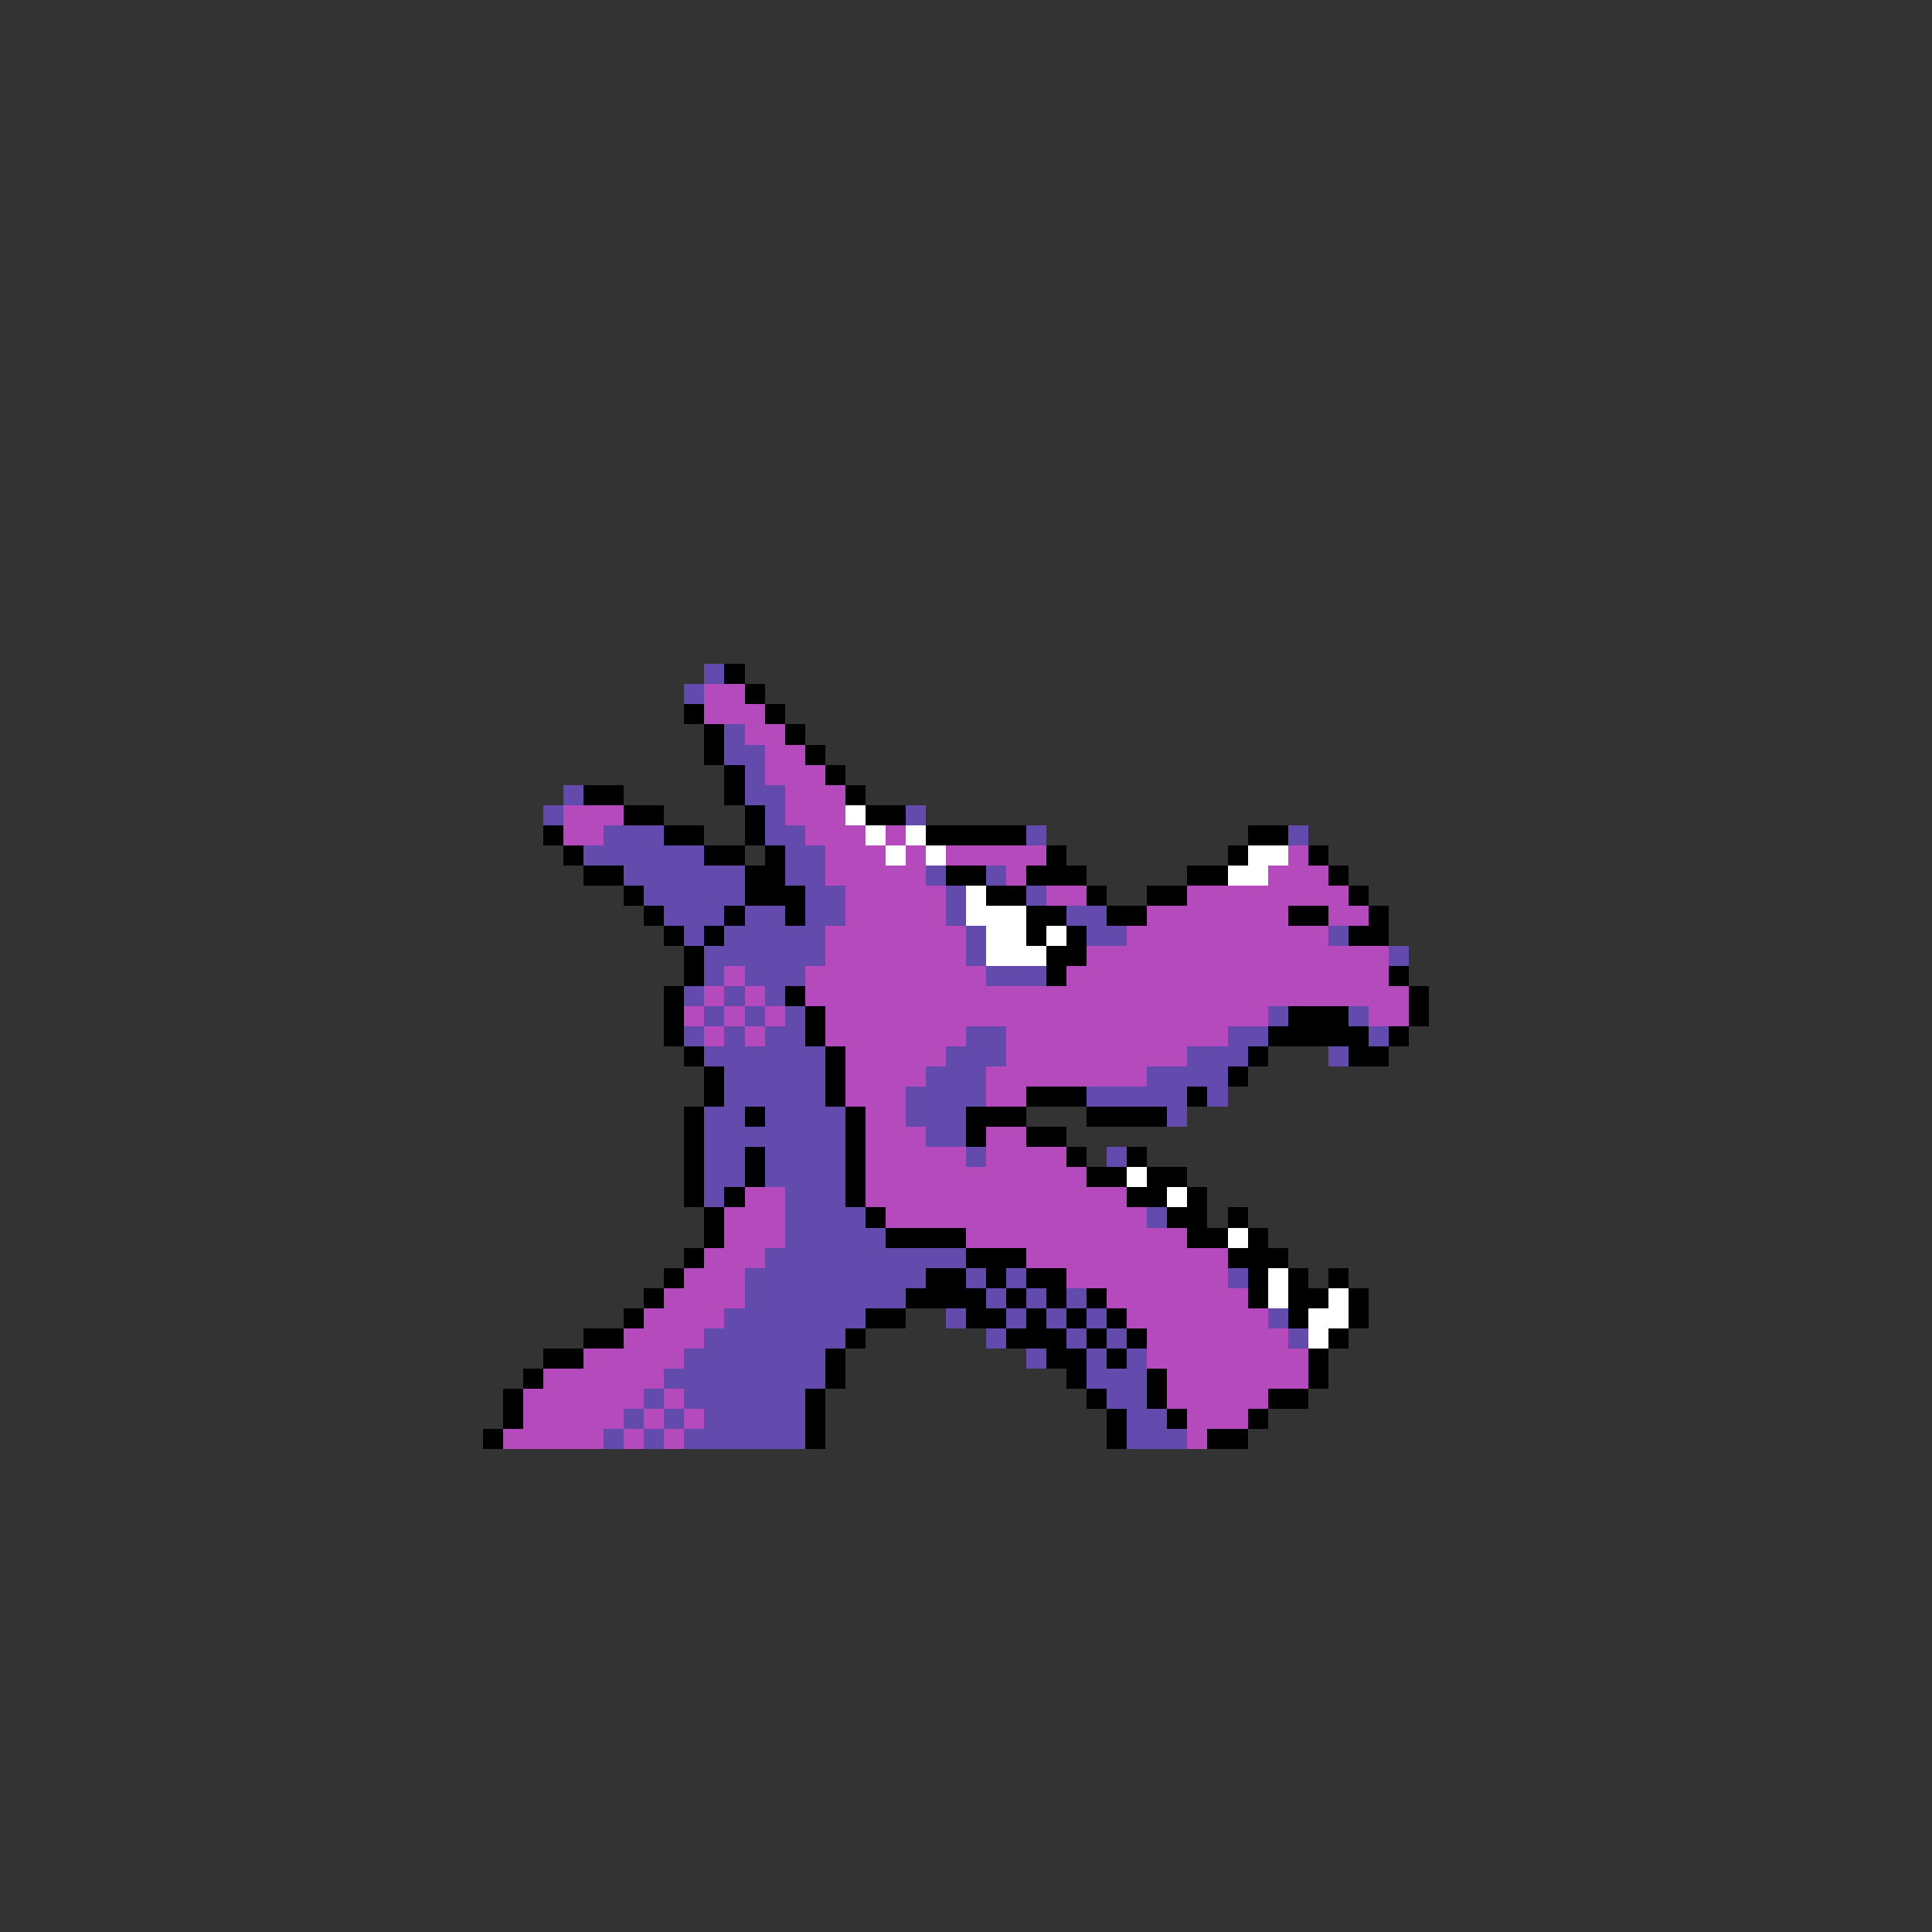 <svg xmlns="http://www.w3.org/2000/svg" viewBox="0 -0.5 96 96" shape-rendering="crispEdges">
<rect x="0" y="-0.5" width="96" height="96" fill="#333333" stroke="none"/>
<path stroke="#634aad" d="M35 33h1M34 34h1M36 36h1M36 37h2M37 38h1M28 39h1M37 39h2M27 40h1M38 40h1M45 40h1M30 41h3M38 41h2M51 41h1M64 41h1M29 42h6M39 42h2M31 43h6M39 43h2M46 43h1M49 43h1M32 44h5M40 44h2M47 44h1M51 44h1M33 45h3M37 45h2M40 45h2M47 45h1M53 45h2M34 46h1M36 46h5M48 46h1M54 46h2M66 46h1M35 47h6M48 47h1M69 47h1M35 48h1M37 48h3M49 48h3M34 49h1M36 49h1M38 49h1M35 50h1M37 50h1M39 50h1M63 50h1M67 50h1M34 51h1M36 51h1M38 51h2M48 51h2M61 51h2M68 51h1M35 52h6M47 52h3M59 52h3M66 52h1M36 53h5M46 53h3M57 53h4M36 54h5M45 54h4M54 54h5M60 54h1M35 55h2M38 55h4M45 55h3M58 55h1M35 56h7M46 56h2M35 57h2M38 57h4M48 57h1M55 57h1M35 58h2M38 58h4M35 59h1M39 59h3M39 60h4M57 60h1M39 61h5M38 62h10M37 63h9M48 63h1M50 63h1M61 63h1M37 64h8M49 64h1M51 64h1M53 64h1M36 65h7M47 65h1M50 65h1M52 65h1M54 65h1M63 65h1M35 66h7M49 66h1M53 66h1M55 66h1M64 66h1M34 67h7M51 67h1M54 67h1M56 67h1M33 68h8M54 68h3M32 69h1M34 69h6M55 69h2M31 70h1M33 70h1M35 70h5M56 70h2M30 71h1M32 71h1M34 71h6M56 71h3" />
<path stroke="#000000" d="M36 33h1M37 34h1M34 35h1M38 35h1M35 36h1M39 36h1M35 37h1M40 37h1M36 38h1M41 38h1M29 39h2M36 39h1M42 39h1M31 40h2M37 40h1M43 40h2M27 41h1M33 41h2M37 41h1M46 41h5M62 41h2M28 42h1M35 42h2M38 42h1M52 42h1M61 42h1M65 42h1M29 43h2M37 43h2M47 43h2M51 43h3M59 43h2M66 43h1M31 44h1M37 44h3M49 44h2M54 44h1M57 44h2M67 44h1M32 45h1M36 45h1M39 45h1M51 45h2M55 45h2M64 45h2M68 45h1M33 46h1M35 46h1M51 46h1M53 46h1M67 46h2M34 47h1M52 47h2M34 48h1M52 48h1M69 48h1M33 49h1M39 49h1M70 49h1M33 50h1M40 50h1M64 50h3M70 50h1M33 51h1M40 51h1M63 51h5M69 51h1M34 52h1M41 52h1M62 52h1M67 52h2M35 53h1M41 53h1M61 53h1M35 54h1M41 54h1M51 54h3M59 54h1M34 55h1M37 55h1M42 55h1M48 55h3M54 55h4M34 56h1M42 56h1M48 56h1M51 56h2M34 57h1M37 57h1M42 57h1M53 57h1M56 57h1M34 58h1M37 58h1M42 58h1M54 58h2M57 58h2M34 59h1M36 59h1M42 59h1M56 59h2M59 59h1M35 60h1M43 60h1M58 60h2M61 60h1M35 61h1M44 61h4M59 61h2M62 61h1M34 62h1M48 62h3M61 62h3M33 63h1M46 63h2M49 63h1M51 63h2M62 63h1M64 63h1M66 63h1M32 64h1M45 64h4M50 64h1M52 64h1M54 64h1M62 64h1M64 64h2M67 64h1M31 65h1M43 65h2M48 65h2M51 65h1M53 65h1M55 65h1M64 65h1M67 65h1M29 66h2M42 66h1M50 66h3M54 66h1M56 66h1M66 66h1M27 67h2M41 67h1M52 67h2M55 67h1M65 67h1M26 68h1M41 68h1M53 68h1M57 68h1M65 68h1M25 69h1M40 69h1M54 69h1M57 69h1M63 69h2M25 70h1M40 70h1M55 70h1M58 70h1M62 70h1M24 71h1M40 71h1M55 71h1M60 71h2" />
<path stroke="#b54abd" d="M35 34h2M35 35h3M37 36h2M38 37h2M38 38h3M39 39h3M28 40h3M39 40h3M28 41h2M40 41h3M44 41h1M41 42h3M45 42h1M47 42h5M64 42h1M41 43h5M50 43h1M63 43h3M42 44h5M52 44h2M59 44h8M42 45h5M57 45h7M66 45h2M41 46h7M56 46h10M41 47h7M54 47h15M36 48h1M40 48h9M53 48h16M35 49h1M37 49h1M40 49h30M34 50h1M36 50h1M38 50h1M41 50h22M68 50h2M35 51h1M37 51h1M41 51h7M50 51h11M42 52h5M50 52h9M42 53h4M49 53h8M42 54h3M49 54h2M43 55h2M43 56h3M49 56h2M43 57h5M49 57h4M43 58h11M37 59h2M43 59h13M36 60h3M44 60h13M36 61h3M48 61h11M35 62h3M51 62h10M34 63h3M53 63h8M33 64h4M55 64h7M32 65h4M56 65h7M31 66h4M57 66h7M29 67h5M57 67h8M27 68h6M58 68h7M26 69h6M33 69h1M58 69h5M26 70h5M32 70h1M34 70h1M59 70h3M25 71h5M31 71h1M33 71h1M59 71h1" />
<path stroke="#ffffff" d="M42 40h1M43 41h1M45 41h1M44 42h1M46 42h1M62 42h2M61 43h2M48 44h1M48 45h3M49 46h2M52 46h1M49 47h3M56 58h1M58 59h1M61 61h1M63 63h1M63 64h1M66 64h1M65 65h2M65 66h1" />
</svg>
